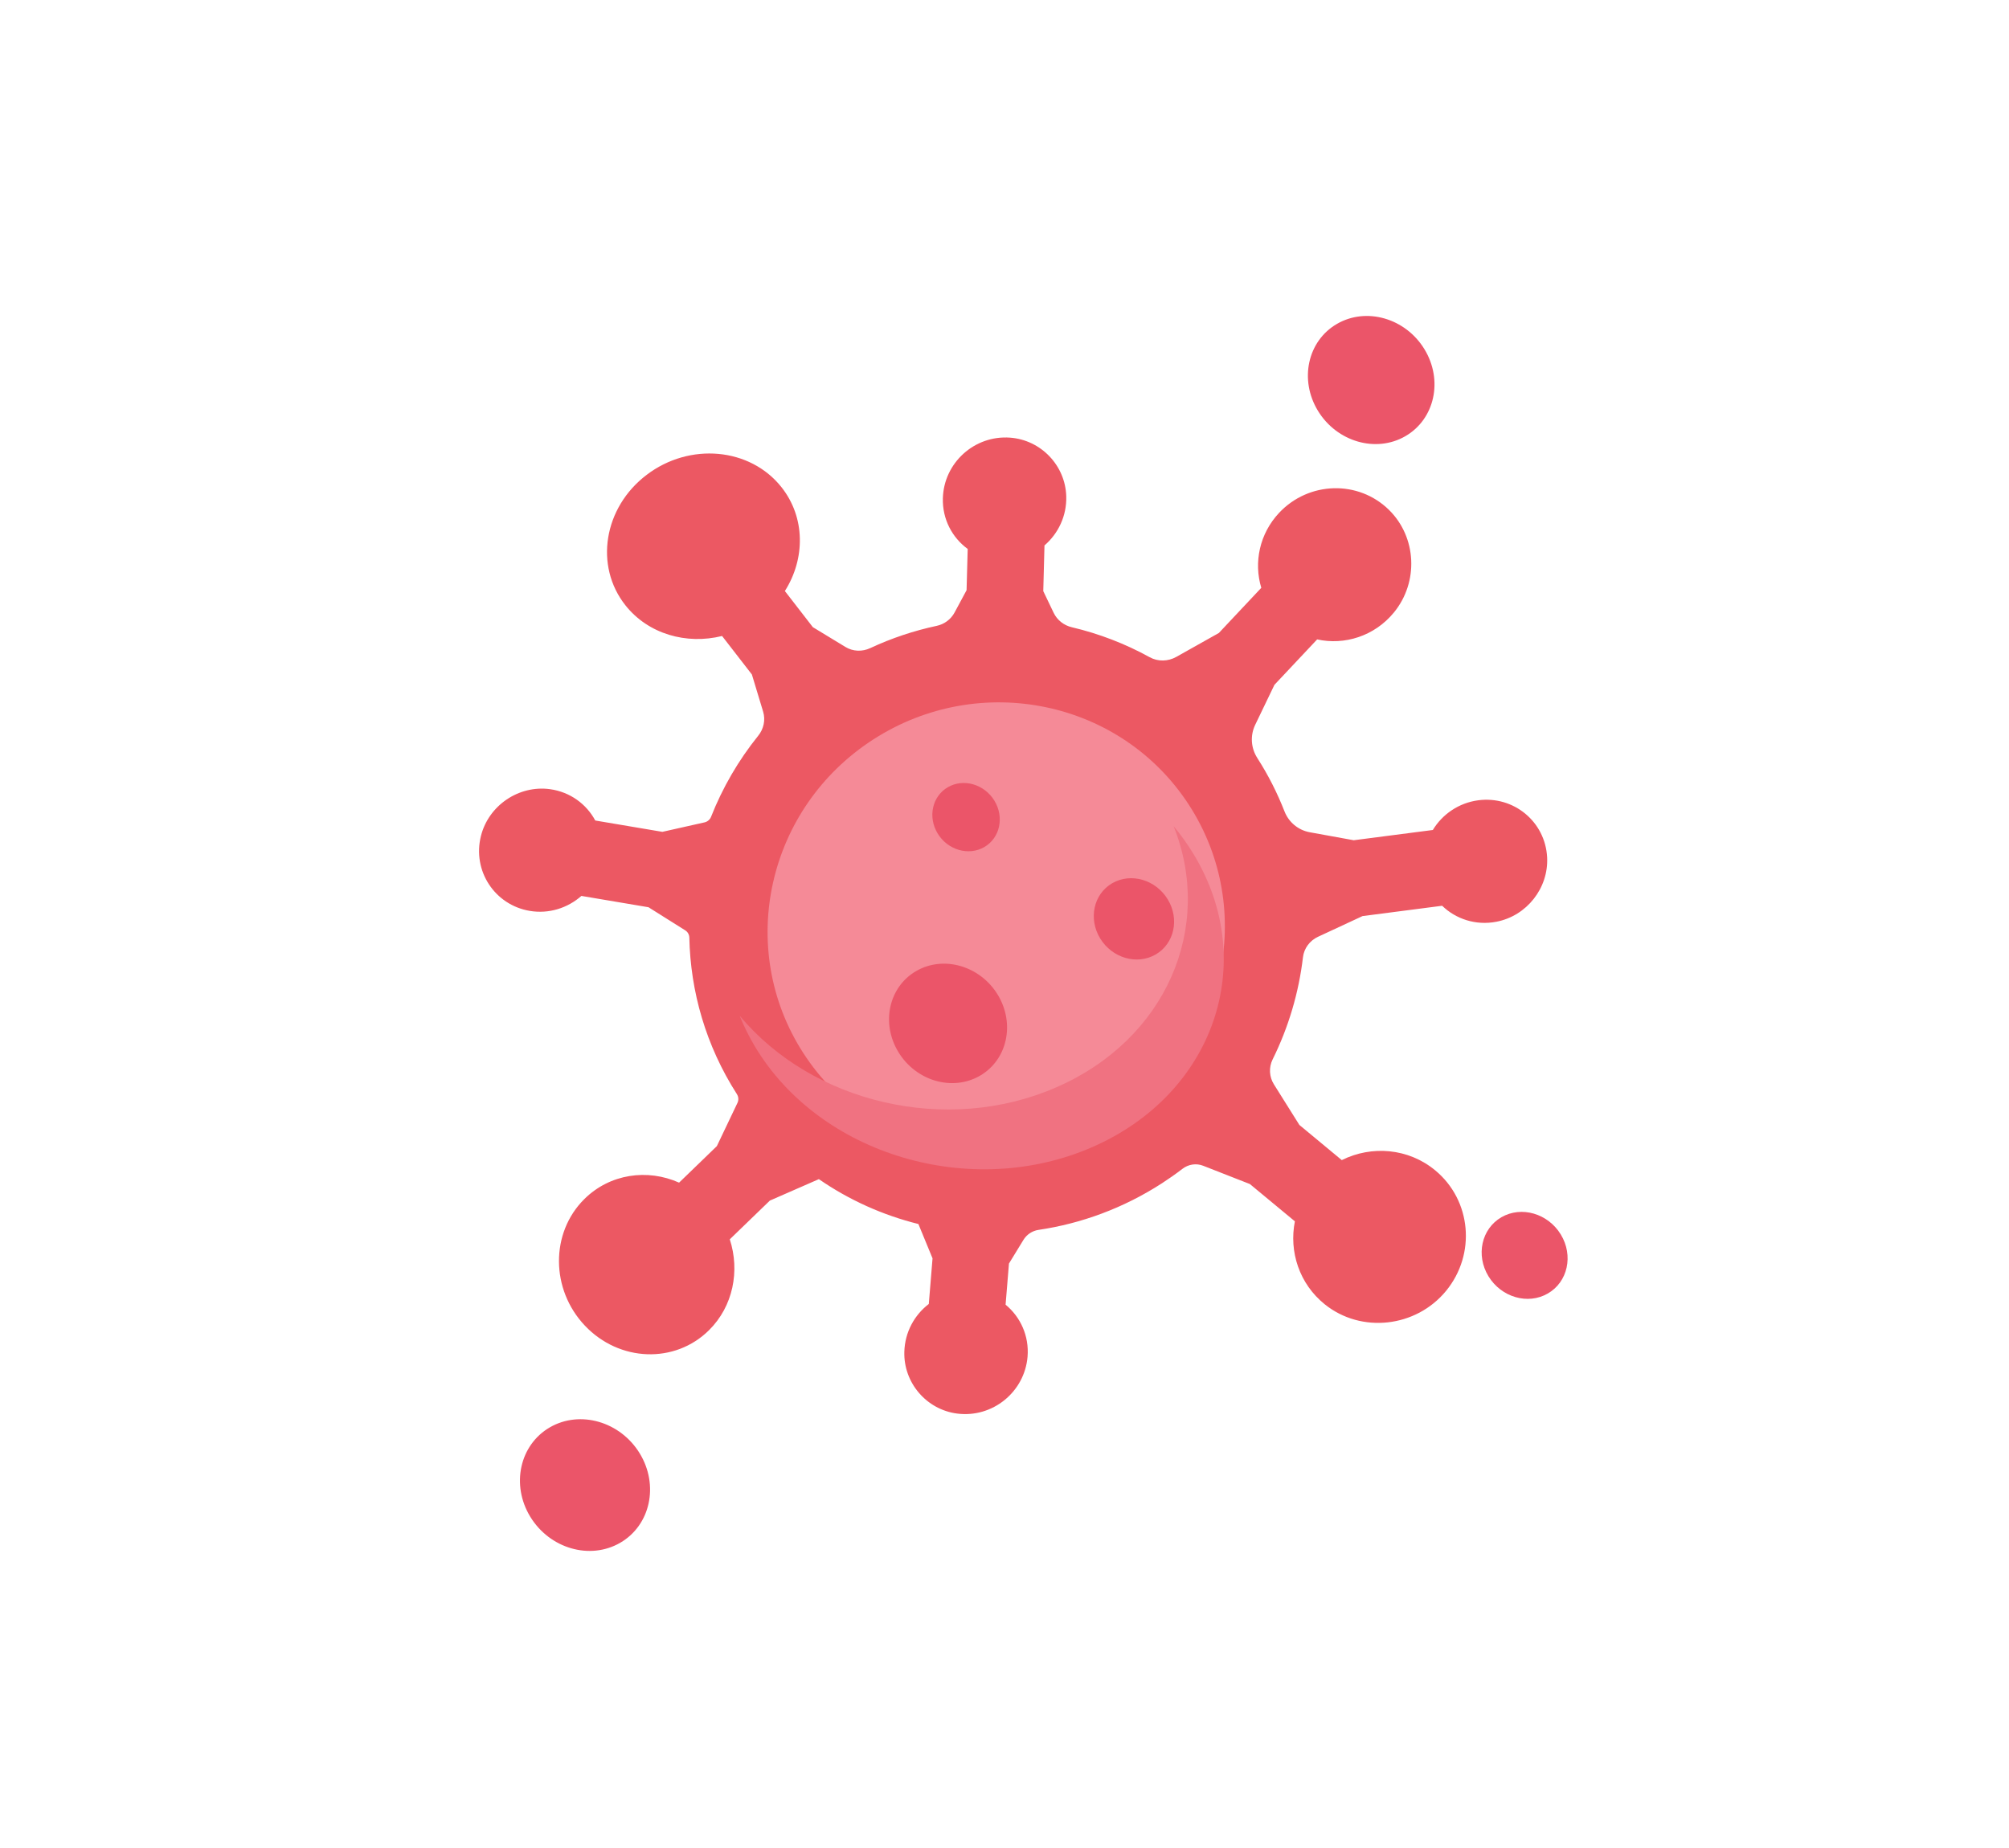 <svg width="50" height="46" viewBox="0 0 50 46" fill="none" xmlns="http://www.w3.org/2000/svg">
<path d="M16.095 11.819C17.166 11.005 18.668 11.143 19.448 12.125C20.045 12.877 20.045 13.906 19.534 14.712L20.23 15.611L21.043 16.105C21.228 16.218 21.459 16.226 21.658 16.133C22.195 15.882 22.749 15.699 23.31 15.579C23.501 15.539 23.665 15.418 23.757 15.247L24.056 14.691L24.084 13.664C23.697 13.382 23.452 12.922 23.466 12.404C23.489 11.525 24.249 10.828 25.14 10.894C25.908 10.951 26.515 11.586 26.537 12.354C26.551 12.843 26.337 13.282 25.995 13.577L25.965 14.714L26.222 15.251C26.31 15.436 26.479 15.568 26.679 15.614C27.353 15.773 28.004 16.023 28.613 16.359C28.817 16.472 29.068 16.467 29.274 16.352L30.335 15.756L31.391 14.632C31.2 14.002 31.346 13.286 31.834 12.766C32.573 11.979 33.81 11.943 34.572 12.695C35.259 13.373 35.312 14.49 34.691 15.247C34.206 15.838 33.459 16.065 32.781 15.916L31.718 17.047L31.239 18.043C31.111 18.31 31.133 18.621 31.292 18.868C31.293 18.869 31.293 18.87 31.294 18.872C31.567 19.297 31.79 19.741 31.968 20.195C32.073 20.465 32.308 20.663 32.596 20.716L33.692 20.915L35.66 20.66C35.898 20.268 36.306 19.984 36.794 19.92C37.67 19.806 38.459 20.45 38.505 21.341C38.544 22.105 37.997 22.8 37.241 22.944C36.726 23.043 36.232 22.875 35.892 22.546L33.911 22.803L32.801 23.319C32.597 23.414 32.453 23.607 32.428 23.83C32.324 24.71 32.069 25.571 31.673 26.371C31.575 26.57 31.588 26.805 31.705 26.991L32.339 28.002L33.394 28.877C34.136 28.507 35.051 28.578 35.721 29.133C36.621 29.879 36.74 31.217 35.991 32.131C35.242 33.045 33.88 33.197 32.971 32.467C32.335 31.956 32.078 31.153 32.227 30.401L31.107 29.473L29.945 29.018C29.773 28.95 29.577 28.98 29.429 29.094C29.265 29.22 29.094 29.34 28.917 29.455C27.955 30.076 26.908 30.457 25.847 30.614C25.692 30.637 25.554 30.728 25.472 30.862L25.111 31.452L25.027 32.476C25.397 32.78 25.616 33.254 25.574 33.77C25.501 34.647 24.704 35.301 23.819 35.186C23.057 35.087 22.486 34.419 22.507 33.65C22.52 33.16 22.758 32.733 23.116 32.458L23.209 31.323L22.857 30.468C21.976 30.249 21.135 29.873 20.38 29.351L19.16 29.885L18.163 30.849C18.418 31.634 18.247 32.516 17.646 33.111C16.797 33.952 15.415 33.902 14.559 33C13.702 32.098 13.695 30.686 14.544 29.846C15.179 29.217 16.112 29.086 16.901 29.438L17.841 28.529L18.354 27.453C18.387 27.383 18.382 27.301 18.34 27.236L18.34 27.235C17.568 26.03 17.184 24.682 17.156 23.338C17.154 23.265 17.117 23.197 17.054 23.158L16.14 22.583L14.47 22.301C14.129 22.602 13.661 22.755 13.181 22.673C12.315 22.526 11.753 21.68 11.969 20.811C12.159 20.049 12.912 19.538 13.688 19.644C14.19 19.713 14.595 20.015 14.815 20.424L16.485 20.706L17.536 20.47C17.609 20.453 17.669 20.401 17.697 20.331C17.981 19.611 18.374 18.93 18.871 18.313C19.007 18.144 19.055 17.921 18.993 17.715L18.713 16.789L17.971 15.831C17.084 16.051 16.135 15.784 15.567 15.069C14.787 14.087 15.024 12.631 16.095 11.819Z" fill="#EC5863"/>
<path d="M29.593 20.039C27.905 17.43 24.388 16.698 21.738 18.404C19.087 20.11 18.307 23.607 19.995 26.216C21.684 28.825 25.201 29.557 27.851 27.851C30.501 26.145 31.281 22.648 29.593 20.039Z" fill="#F58A97"/>
<path d="M26.293 27.064C23.559 28.259 20.216 27.453 18.409 25.283C18.513 25.544 18.641 25.802 18.792 26.055C20.411 28.753 24.169 29.871 27.186 28.553C30.204 27.235 31.338 23.98 29.719 21.282C29.567 21.029 29.397 20.79 29.209 20.565C30.215 23.085 29.027 25.87 26.293 27.064Z" fill="#F07281"/>
<path d="M15.922 36.178C15.439 35.385 14.437 35.094 13.685 35.529C12.933 35.965 12.714 36.961 13.197 37.754C13.681 38.548 14.682 38.838 15.435 38.403C16.187 37.968 16.405 36.971 15.922 36.178Z" fill="#EB5569"/>
<path d="M38.845 30.728C38.526 30.204 37.864 30.012 37.367 30.299C36.87 30.587 36.726 31.245 37.045 31.769C37.365 32.293 38.026 32.485 38.523 32.197C39.02 31.91 39.164 31.252 38.845 30.728Z" fill="#EB5569"/>
<path d="M35.452 8.693C34.982 7.921 34.007 7.638 33.275 8.062C32.543 8.485 32.331 9.454 32.801 10.226C33.271 10.998 34.246 11.281 34.977 10.857C35.709 10.434 35.922 9.465 35.452 8.693Z" fill="#EB5569"/>
<path d="M24.831 24.759C24.392 24.04 23.484 23.776 22.802 24.171C22.119 24.566 21.921 25.469 22.36 26.189C22.798 26.909 23.706 27.172 24.389 26.777C25.071 26.382 25.269 25.479 24.831 24.759Z" fill="#EB5569"/>
<path d="M29.062 22.386C28.764 21.896 28.146 21.716 27.681 21.985C27.217 22.254 27.082 22.869 27.381 23.359C27.679 23.848 28.297 24.028 28.762 23.759C29.226 23.49 29.361 22.875 29.062 22.386Z" fill="#EB5569"/>
<path d="M24.749 19.931C24.499 19.52 23.98 19.369 23.59 19.595C23.2 19.821 23.087 20.337 23.337 20.748C23.587 21.16 24.107 21.31 24.497 21.085C24.887 20.859 25 20.343 24.749 19.931Z" fill="#EB5569"/>
</svg>
